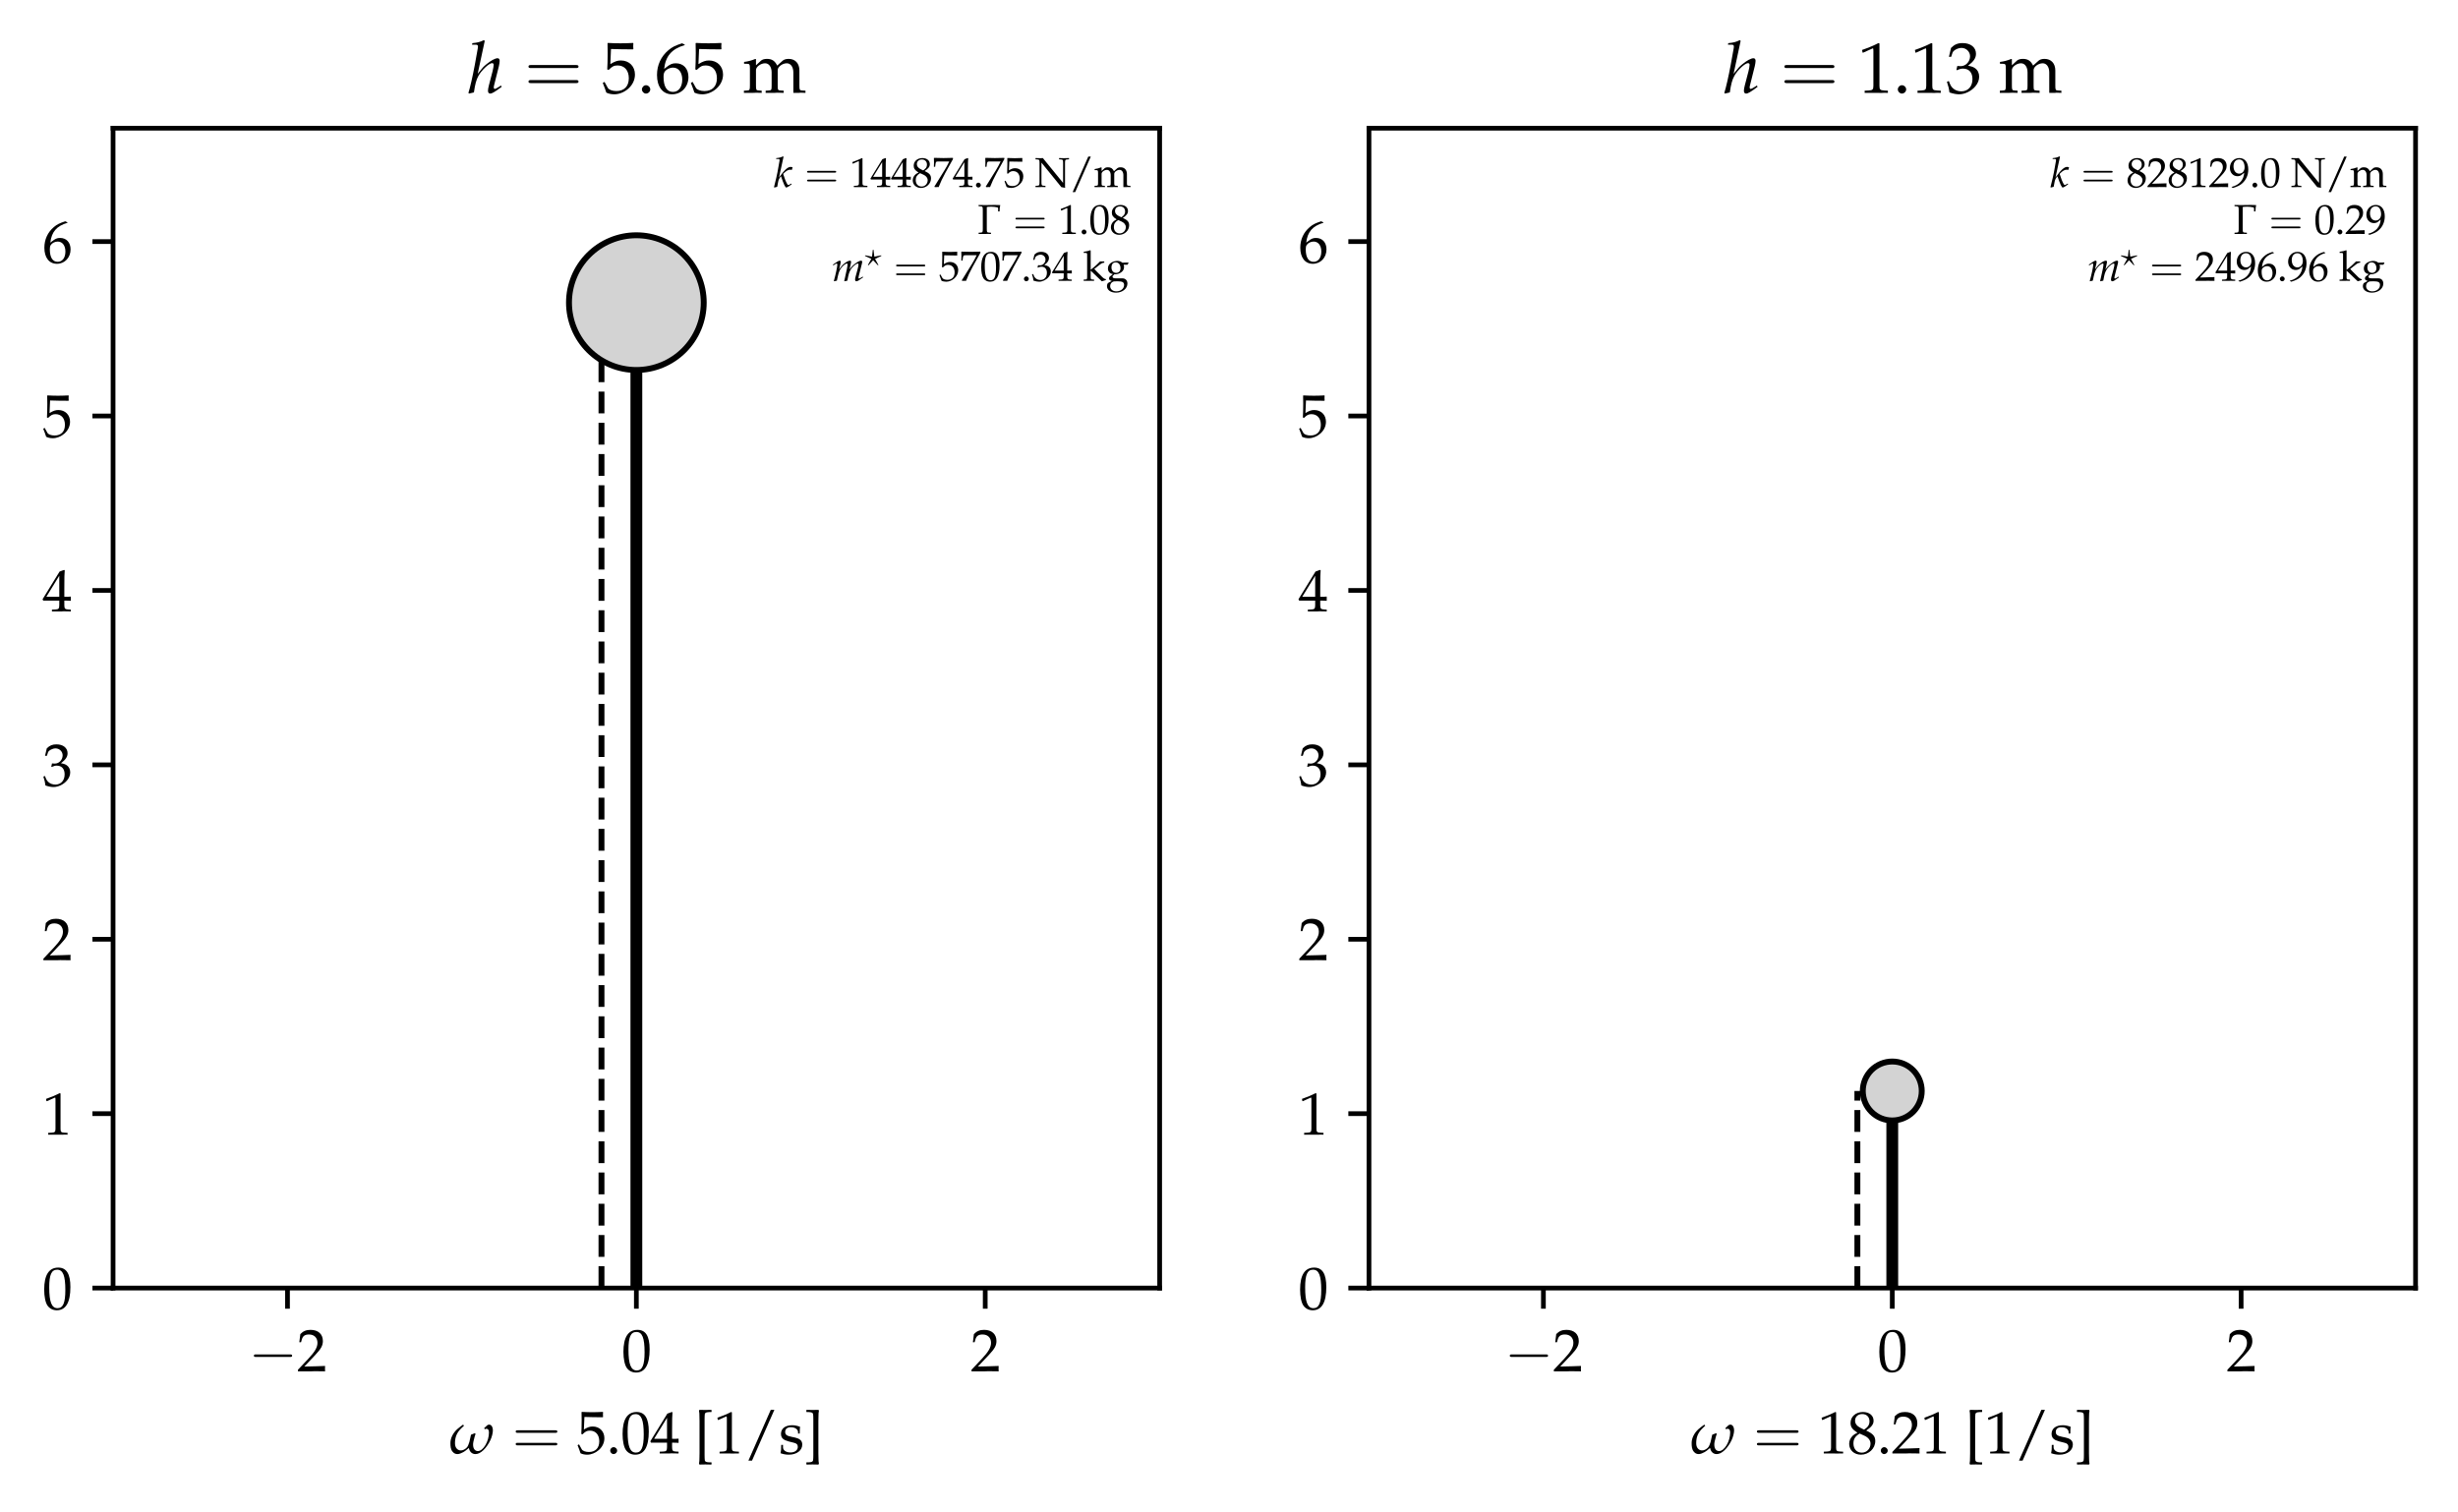 <?xml version="1.0" encoding="utf-8" standalone="no"?>
<!DOCTYPE svg PUBLIC "-//W3C//DTD SVG 1.1//EN"
  "http://www.w3.org/Graphics/SVG/1.1/DTD/svg11.dtd">
<svg xmlns:xlink="http://www.w3.org/1999/xlink" width="416.981pt" height="256.609pt" viewBox="0 0 416.981 256.609" xmlns="http://www.w3.org/2000/svg" version="1.1">
 <defs>
  <style type="text/css">*{stroke-linejoin: round; stroke-linecap: butt}</style>
 </defs>
 <g id="figure_1">
  <g id="patch_1">
   <path d="M 0 256.609 
L 416.981 256.609 
L 416.981 0 
L 0 0 
z
" style="fill: #ffffff"/>
  </g>
  <g id="axes_1">
   <g id="patch_2">
    <path d="M 19.181 218.533 
L 196.727 218.533 
L 196.727 21.754 
L 19.181 21.754 
z
" style="fill: #ffffff"/>
   </g>
   <g id="matplotlib.axis_1">
    <g id="xtick_1">
     <g id="line2d_1">
      <defs>
       <path id="m6c9963089c" d="M 0 0 
L 0 3.5 
" style="stroke: #000000; stroke-width: 0.8"/>
      </defs>
      <g>
       <use xlink:href="#m6c9963089c" x="48.772" y="218.533" style="stroke: #000000; stroke-width: 0.8"/>
      </g>
     </g>
     <g id="text_1">
      <!-- $\mathdefault{−2}$ -->
      <g transform="translate(42.184 232.662) scale(0.1 -0.1)">
       <defs>
        <path id="CMSY10-0" d="M 4218 1472 
C 4326 1472 4442 1472 4442 1600 
C 4442 1728 4326 1728 4218 1728 
L 755 1728 
C 646 1728 531 1728 531 1600 
C 531 1472 646 1472 755 1472 
L 4218 1472 
z
" transform="scale(0.016)"/>
        <path id="URWPalladioL-Roma-32" d="M 102 166 
L 102 0 
C 1299 0 1299 0 1530 0 
C 1760 19 1760 19 2995 0 
C 2982 134 2982 198 2982 287 
C 2982 370 2982 434 2995 574 
C 2259 542 1965 536 781 510 
L 1946 1741 
C 2566 2398 2758 2749 2758 3228 
C 2758 3961 2259 4416 1446 4416 
C 986 4416 672 4287 358 3967 
L 250 3100 
L 435 3100 
L 518 3394 
C 621 3763 851 3923 1280 3923 
C 1830 3923 2182 3578 2182 3036 
C 2182 2558 1914 2086 1190 1320 
L 102 166 
z
" transform="scale(0.016)"/>
       </defs>
       <use xlink:href="#CMSY10-0" transform="scale(1.038)"/>
       <use xlink:href="#URWPalladioL-Roma-32" transform="translate(81.942 0) scale(0.996)"/>
      </g>
     </g>
    </g>
    <g id="xtick_2">
     <g id="line2d_2">
      <g>
       <use xlink:href="#m6c9963089c" x="107.954" y="218.533" style="stroke: #000000; stroke-width: 0.8"/>
      </g>
     </g>
     <g id="text_2">
      <!-- $\mathdefault{0}$ -->
      <g transform="translate(105.463 232.662) scale(0.1 -0.1)">
       <defs>
        <path id="URWPalladioL-Roma-30" d="M 1683 4416 
C 691 4416 186 3628 186 2076 
C 186 1326 320 679 544 365 
C 768 51 1126 -128 1523 -128 
C 2490 -128 2976 704 2976 2345 
C 2976 3749 2560 4416 1683 4416 
z
M 1568 4191 
C 2189 4191 2438 3563 2438 2025 
C 2438 660 2195 96 1606 96 
C 986 96 723 743 723 2307 
C 723 3660 960 4191 1568 4191 
z
" transform="scale(0.016)"/>
       </defs>
       <use xlink:href="#URWPalladioL-Roma-30" transform="scale(0.996)"/>
      </g>
     </g>
    </g>
    <g id="xtick_3">
     <g id="line2d_3">
      <g>
       <use xlink:href="#m6c9963089c" x="167.136" y="218.533" style="stroke: #000000; stroke-width: 0.8"/>
      </g>
     </g>
     <g id="text_3">
      <!-- $\mathdefault{2}$ -->
      <g transform="translate(164.645 232.662) scale(0.1 -0.1)">
       <use xlink:href="#URWPalladioL-Roma-32" transform="scale(0.996)"/>
      </g>
     </g>
    </g>
    <g id="text_4">
     <!-- $\omega = 5.04$ [1/s] -->
     <g transform="translate(76.258 246.599) scale(0.1 -0.1)">
      <defs>
       <path id="PazoMath-Italic-77" d="M 1440 3072 
C 1274 2951 986 2741 819 2588 
C 352 2163 96 1610 96 1127 
C 96 758 115 440 326 192 
C 467 25 614 -64 851 -64 
C 1037 -64 1280 38 1459 140 
C 1709 281 1837 409 2061 593 
C 2125 198 2387 -64 2752 -64 
C 3034 -64 3296 64 3603 351 
C 3878 612 4160 1012 4346 1413 
C 4506 1750 4614 2182 4614 2449 
C 4614 2817 4454 3072 4218 3072 
C 4128 3072 4064 3046 4006 2995 
L 3686 2697 
L 3757 2576 
C 3814 2614 3866 2633 3930 2633 
C 4109 2633 4198 2487 4198 2233 
C 4198 1285 3584 256 3021 256 
C 2707 256 2509 516 2509 936 
C 2509 1031 2509 1114 2547 1279 
L 2669 1768 
C 2694 1876 2733 1965 2771 2073 
L 2701 2162 
L 2285 1997 
L 2112 1222 
C 2035 1006 1971 739 1786 580 
C 1606 428 1421 326 1203 326 
C 1018 326 858 409 755 536 
C 621 682 582 911 582 1101 
C 582 1686 736 2201 1286 2716 
C 1357 2779 1478 2887 1542 2957 
L 1440 3072 
z
" transform="scale(0.016)"/>
       <path id="CMR10-3d" d="M 4397 2111 
C 4493 2111 4614 2111 4614 2239 
C 4614 2368 4493 2368 4403 2368 
L 570 2368 
C 480 2368 358 2368 358 2239 
C 358 2111 480 2111 576 2111 
L 4397 2111 
z
M 4403 832 
C 4493 832 4614 832 4614 960 
C 4614 1088 4493 1088 4397 1088 
L 576 1088 
C 480 1088 358 1088 358 960 
C 358 832 480 832 570 832 
L 4403 832 
z
" transform="scale(0.016)"/>
       <path id="URWPalladioL-Roma-35" d="M 813 3891 
C 1638 3865 1997 3859 2765 3859 
L 2797 3891 
C 2784 4006 2784 4057 2784 4140 
C 2784 4230 2784 4281 2797 4396 
L 2765 4428 
C 2285 4403 1997 4396 1651 4396 
C 1299 4396 1018 4403 538 4428 
L 506 4396 
C 512 4006 518 3724 518 3520 
C 518 2976 499 2360 480 2076 
L 608 2038 
C 909 2341 1082 2432 1395 2432 
C 2010 2432 2394 1992 2394 1295 
C 2394 579 1984 160 1286 160 
C 941 160 621 276 531 443 
L 237 973 
L 83 882 
C 230 514 307 308 397 25 
C 576 -71 832 -128 1107 -128 
C 1536 -128 1990 57 2342 366 
C 2733 715 2938 1153 2938 1631 
C 2938 2360 2419 2873 1690 2873 
C 1382 2873 1152 2790 755 2553 
L 813 3891 
z
" transform="scale(0.016)"/>
       <path id="URWPalladioL-Roma-2e" d="M 794 678 
C 602 678 429 499 429 307 
C 429 115 602 -64 787 -64 
C 992 -64 1171 108 1171 307 
C 1171 499 992 678 794 678 
z
" transform="scale(0.016)"/>
       <path id="URWPalladioL-Roma-34" d="M 1792 1152 
L 1792 684 
C 1792 310 1722 223 1408 210 
L 1011 192 
L 1011 0 
C 1862 0 1862 0 2016 0 
C 2170 19 2170 19 3021 0 
L 3021 192 
L 2714 210 
C 2400 229 2330 310 2330 684 
L 2330 1152 
C 2707 1152 2842 1145 3021 1127 
L 3021 1580 
C 2720 1555 2598 1555 2502 1561 
L 2483 1561 
L 2330 1561 
L 2330 2445 
C 2330 3576 2342 4122 2374 4383 
L 2298 4416 
L 1824 4243 
L 13 1299 
L 83 1152 
L 1792 1152 
z
M 1792 1561 
L 416 1561 
L 1792 3798 
L 1792 1561 
z
" transform="scale(0.016)"/>
       <path id="URWPalladioL-Roma-5b" d="M 563 -1178 
C 1018 -1166 1030 -1166 1184 -1166 
C 1338 -1166 1370 -1166 1805 -1178 
L 1843 -1140 
L 1843 -974 
L 1818 -942 
L 1574 -942 
C 1402 -942 1261 -903 1184 -839 
C 1126 -782 1107 -692 1107 -481 
C 1107 -474 1107 -340 1101 -148 
L 1101 89 
L 1101 3379 
L 1101 3615 
C 1107 3795 1107 3935 1107 3942 
C 1107 4153 1126 4249 1184 4307 
C 1261 4371 1402 4409 1574 4409 
L 1818 4409 
L 1843 4441 
L 1843 4608 
L 1805 4646 
C 1357 4633 1338 4633 1184 4633 
C 1037 4633 1005 4633 563 4646 
L 506 4563 
C 544 4403 557 4191 557 3699 
C 557 3603 557 3526 563 3462 
L 563 3379 
L 563 89 
L 563 6 
C 557 -97 557 -103 557 -212 
L 557 -282 
C 557 -718 544 -897 506 -1095 
L 563 -1178 
z
" transform="scale(0.016)"/>
       <path id="URWPalladioL-Roma-31" d="M 429 3571 
L 493 3571 
L 1318 3942 
C 1325 3949 1331 3949 1338 3949 
C 1376 3949 1389 3891 1389 3737 
L 1389 633 
C 1389 300 1318 230 973 211 
L 614 192 
L 614 0 
C 1600 0 1600 0 1670 0 
C 1754 0 1894 0 2112 -7 
C 2189 6 2413 6 2675 0 
L 2675 192 
L 2342 211 
C 1990 229 1926 299 1926 628 
L 1926 4383 
L 1837 4416 
C 1421 4199 966 4009 384 3807 
L 429 3571 
z
" transform="scale(0.016)"/>
       <path id="URWPalladioL-Roma-2f" d="M 3322 4646 
L 2938 4646 
L 557 -762 
L 941 -762 
L 3322 4646 
z
" transform="scale(0.016)"/>
       <path id="URWPalladioL-Roma-73" d="M 262 917 
C 262 474 243 282 192 25 
C 525 -84 774 -128 1069 -128 
C 1907 -128 2502 320 2502 949 
C 2502 1148 2445 1295 2323 1423 
C 2157 1584 1946 1661 1382 1770 
C 858 1872 685 2001 685 2296 
C 685 2617 909 2796 1299 2796 
C 1728 2796 2054 2572 2054 2270 
L 2054 2123 
L 2234 2123 
C 2240 2495 2246 2649 2266 2847 
C 1926 2963 1696 3008 1434 3008 
C 691 3008 237 2655 237 2078 
C 237 1770 378 1552 672 1417 
C 845 1340 1184 1237 1619 1141 
C 1907 1077 2029 942 2029 698 
C 2029 352 1709 108 1254 108 
C 787 108 454 333 454 654 
L 454 917 
L 262 917 
z
" transform="scale(0.016)"/>
       <path id="URWPalladioL-Roma-5d" d="M 1568 4646 
C 1114 4633 1094 4633 947 4633 
C 794 4633 762 4633 326 4646 
L 288 4608 
L 288 4441 
L 314 4409 
L 557 4409 
C 730 4409 864 4371 941 4307 
C 1005 4249 1024 4159 1024 3942 
C 1024 3923 1024 3795 1030 3615 
L 1030 3379 
L 1030 89 
L 1030 -148 
C 1024 -334 1024 -449 1024 -468 
C 1024 -686 1005 -782 941 -839 
C 864 -903 730 -942 557 -942 
L 314 -942 
L 288 -974 
L 288 -1140 
L 326 -1178 
C 774 -1166 787 -1166 947 -1166 
C 1094 -1166 1126 -1166 1568 -1178 
L 1626 -1095 
C 1587 -942 1581 -743 1574 -250 
C 1574 -161 1574 -78 1568 6 
L 1568 89 
L 1568 3379 
L 1568 3462 
C 1574 3532 1574 3615 1574 3705 
C 1574 4198 1587 4409 1626 4563 
L 1568 4646 
z
" transform="scale(0.016)"/>
      </defs>
      <use xlink:href="#PazoMath-Italic-77" transform="scale(0.996)"/>
      <use xlink:href="#CMR10-3d" transform="translate(106.278 0) scale(1.038)"/>
      <use xlink:href="#URWPalladioL-Roma-35" transform="translate(215.894 0) scale(0.996)"/>
      <use xlink:href="#URWPalladioL-Roma-2e" transform="translate(265.707 0) scale(0.996)"/>
      <use xlink:href="#URWPalladioL-Roma-30" transform="translate(290.614 0) scale(0.996)"/>
      <use xlink:href="#URWPalladioL-Roma-34" transform="translate(340.427 0) scale(0.996)"/>
      <use xlink:href="#URWPalladioL-Roma-5b" transform="translate(415.147 0) scale(0.996)"/>
      <use xlink:href="#URWPalladioL-Roma-31" transform="translate(448.322 0) scale(0.996)"/>
      <use xlink:href="#URWPalladioL-Roma-2f" transform="translate(498.135 0) scale(0.996)"/>
      <use xlink:href="#URWPalladioL-Roma-73" transform="translate(558.508 0) scale(0.996)"/>
      <use xlink:href="#URWPalladioL-Roma-5d" transform="translate(600.749 0) scale(0.996)"/>
     </g>
    </g>
   </g>
   <g id="matplotlib.axis_2">
    <g id="ytick_1">
     <g id="line2d_4">
      <defs>
       <path id="mf6759ca0f7" d="M 0 0 
L -3.5 0 
" style="stroke: #000000; stroke-width: 0.8"/>
      </defs>
      <g>
       <use xlink:href="#mf6759ca0f7" x="19.181" y="218.533" style="stroke: #000000; stroke-width: 0.8"/>
      </g>
     </g>
     <g id="text_5">
      <!-- $\mathdefault{0}$ -->
      <g transform="translate(7.2 222.098) scale(0.1 -0.1)">
       <use xlink:href="#URWPalladioL-Roma-30" transform="scale(0.996)"/>
      </g>
     </g>
    </g>
    <g id="ytick_2">
     <g id="line2d_5">
      <g>
       <use xlink:href="#mf6759ca0f7" x="19.181" y="188.943" style="stroke: #000000; stroke-width: 0.8"/>
      </g>
     </g>
     <g id="text_6">
      <!-- $\mathdefault{1}$ -->
      <g transform="translate(7.2 192.507) scale(0.1 -0.1)">
       <use xlink:href="#URWPalladioL-Roma-31" transform="scale(0.996)"/>
      </g>
     </g>
    </g>
    <g id="ytick_3">
     <g id="line2d_6">
      <g>
       <use xlink:href="#mf6759ca0f7" x="19.181" y="159.352" style="stroke: #000000; stroke-width: 0.8"/>
      </g>
     </g>
     <g id="text_7">
      <!-- $\mathdefault{2}$ -->
      <g transform="translate(7.2 162.916) scale(0.1 -0.1)">
       <use xlink:href="#URWPalladioL-Roma-32" transform="scale(0.996)"/>
      </g>
     </g>
    </g>
    <g id="ytick_4">
     <g id="line2d_7">
      <g>
       <use xlink:href="#mf6759ca0f7" x="19.181" y="129.761" style="stroke: #000000; stroke-width: 0.8"/>
      </g>
     </g>
     <g id="text_8">
      <!-- $\mathdefault{3}$ -->
      <g transform="translate(7.2 133.325) scale(0.1 -0.1)">
       <defs>
        <path id="URWPalladioL-Roma-33" d="M 275 3196 
L 474 3196 
L 589 3553 
C 659 3770 1062 3987 1395 3987 
C 1811 3987 2150 3649 2150 3247 
C 2150 2769 1773 2368 1318 2368 
C 1267 2368 1197 2374 1114 2380 
L 1018 2387 
L 941 2047 
L 986 2008 
C 1229 2118 1350 2150 1523 2150 
C 2054 2150 2362 1808 2362 1222 
C 2362 565 1971 134 1376 134 
C 1082 134 819 231 627 411 
C 474 553 390 701 269 1048 
L 96 984 
C 230 591 282 359 320 38 
C 659 -77 941 -128 1178 -128 
C 1690 -128 2278 160 2630 591 
C 2848 855 2957 1139 2957 1441 
C 2957 1750 2829 2021 2598 2182 
C 2438 2297 2291 2348 1971 2406 
C 2483 2801 2675 3094 2675 3470 
C 2675 4038 2202 4416 1491 4416 
C 1056 4416 768 4294 461 3987 
L 275 3196 
z
" transform="scale(0.016)"/>
       </defs>
       <use xlink:href="#URWPalladioL-Roma-33" transform="scale(0.996)"/>
      </g>
     </g>
    </g>
    <g id="ytick_5">
     <g id="line2d_8">
      <g>
       <use xlink:href="#mf6759ca0f7" x="19.181" y="100.17" style="stroke: #000000; stroke-width: 0.8"/>
      </g>
     </g>
     <g id="text_9">
      <!-- $\mathdefault{4}$ -->
      <g transform="translate(7.2 103.734) scale(0.1 -0.1)">
       <use xlink:href="#URWPalladioL-Roma-34" transform="scale(0.996)"/>
      </g>
     </g>
    </g>
    <g id="ytick_6">
     <g id="line2d_9">
      <g>
       <use xlink:href="#mf6759ca0f7" x="19.181" y="70.579" style="stroke: #000000; stroke-width: 0.8"/>
      </g>
     </g>
     <g id="text_10">
      <!-- $\mathdefault{5}$ -->
      <g transform="translate(7.2 74.143) scale(0.1 -0.1)">
       <use xlink:href="#URWPalladioL-Roma-35" transform="scale(0.996)"/>
      </g>
     </g>
    </g>
    <g id="ytick_7">
     <g id="line2d_10">
      <g>
       <use xlink:href="#mf6759ca0f7" x="19.181" y="40.988" style="stroke: #000000; stroke-width: 0.8"/>
      </g>
     </g>
     <g id="text_11">
      <!-- $\mathdefault{6}$ -->
      <g transform="translate(7.2 44.552) scale(0.1 -0.1)">
       <defs>
        <path id="URWPalladioL-Roma-36" d="M 2662 4287 
L 2426 4396 
C 1811 4193 1549 4066 1222 3788 
C 563 3237 205 2463 205 1585 
C 205 526 717 -128 1542 -128 
C 2374 -128 2995 532 2995 1405 
C 2995 2143 2554 2624 1875 2624 
C 1555 2624 1363 2540 986 2239 
C 915 2182 909 2175 838 2124 
C 973 3275 1510 3895 2662 4237 
L 2662 4287 
z
M 1632 2239 
C 2118 2239 2445 1816 2445 1180 
C 2445 513 2118 83 1626 83 
C 1082 83 787 551 787 1411 
C 787 1636 813 1758 883 1867 
C 1024 2085 1325 2239 1632 2239 
z
" transform="scale(0.016)"/>
       </defs>
       <use xlink:href="#URWPalladioL-Roma-36" transform="scale(0.996)"/>
      </g>
     </g>
    </g>
   </g>
   <g id="line2d_11">
    <path d="M 107.954 218.533 
L 107.954 51.345 
" clip-path="url(#p0239f7c878)" style="fill: none; stroke: #000000; stroke-width: 2; stroke-linecap: square"/>
   </g>
   <g id="line2d_12">
    <path d="M 102.036 218.533 
L 102.036 51.345 
" clip-path="url(#p0239f7c878)" style="fill: none; stroke-dasharray: 3.7,1.6; stroke-dashoffset: 0; stroke: #000000"/>
   </g>
   <g id="line2d_13">
    <defs>
     <path id="m5ae4ab7fee" d="M 0 11.429 
C 3.031 11.429 5.938 10.224 8.081 8.081 
C 10.224 5.938 11.429 3.031 11.429 0 
C 11.429 -3.031 10.224 -5.938 8.081 -8.081 
C 5.938 -10.224 3.031 -11.429 0 -11.429 
C -3.031 -11.429 -5.938 -10.224 -8.081 -8.081 
C -10.224 -5.938 -11.429 -3.031 -11.429 0 
C -11.429 3.031 -10.224 5.938 -8.081 8.081 
C -5.938 10.224 -3.031 11.429 0 11.429 
z
" style="stroke: #000000"/>
    </defs>
    <g clip-path="url(#p0239f7c878)">
     <use xlink:href="#m5ae4ab7fee" x="107.954" y="51.345" style="fill: #d3d3d3; stroke: #000000"/>
    </g>
   </g>
   <g id="patch_3">
    <path d="M 19.181 218.533 
L 19.181 21.754 
" style="fill: none; stroke: #000000; stroke-width: 0.8; stroke-linejoin: miter; stroke-linecap: square"/>
   </g>
   <g id="patch_4">
    <path d="M 196.727 218.533 
L 196.727 21.754 
" style="fill: none; stroke: #000000; stroke-width: 0.8; stroke-linejoin: miter; stroke-linecap: square"/>
   </g>
   <g id="patch_5">
    <path d="M 19.181 218.533 
L 196.727 218.533 
" style="fill: none; stroke: #000000; stroke-width: 0.8; stroke-linejoin: miter; stroke-linecap: square"/>
   </g>
   <g id="patch_6">
    <path d="M 19.181 21.754 
L 196.727 21.754 
" style="fill: none; stroke: #000000; stroke-width: 0.8; stroke-linejoin: miter; stroke-linecap: square"/>
   </g>
   <g id="text_12">
    <!-- $k = 144874.75$ N/m -->
    <g transform="translate(131.249 31.744) scale(0.07 -0.07)">
     <defs>
      <path id="URWPalladioL-Ital-6b" d="M 1498 4608 
L 1421 4678 
C 1088 4512 858 4454 397 4409 
L 371 4275 
L 678 4275 
C 832 4275 896 4230 896 4121 
C 896 4070 890 4012 883 3968 
L 576 2253 
C 486 1774 384 1334 51 0 
L 109 -64 
L 538 44 
L 685 836 
C 742 1142 896 1430 1114 1647 
C 1555 370 1760 -64 1920 -64 
C 2003 -64 2157 19 2438 217 
L 2733 421 
L 2682 542 
L 2406 389 
C 2317 338 2272 325 2221 325 
C 2157 325 2112 364 2054 472 
C 1830 881 1690 1225 1440 2011 
L 1530 2100 
C 1920 2489 2214 2649 2534 2649 
C 2586 2649 2656 2636 2765 2611 
L 2874 3014 
C 2758 3052 2643 3072 2566 3072 
C 2144 3072 1613 2579 813 1462 
L 1498 4608 
z
" transform="scale(0.016)"/>
      <path id="URWPalladioL-Roma-38" d="M 1075 2211 
C 813 2089 704 2019 563 1884 
C 320 1640 192 1352 192 1019 
C 192 358 723 -128 1446 -128 
C 2278 -128 2970 525 2970 1320 
C 2970 1833 2733 2108 2003 2442 
C 2586 2839 2790 3108 2790 3493 
C 2790 4044 2336 4416 1658 4416 
C 896 4416 339 3929 339 3256 
C 339 2820 512 2576 1075 2211 
z
M 1818 1890 
C 2221 1711 2464 1397 2464 1051 
C 2464 512 2061 89 1542 89 
C 998 89 646 474 646 1070 
C 646 1538 832 1833 1306 2121 
L 1818 1890 
z
M 1427 2711 
C 1024 2910 819 3166 819 3486 
C 819 3910 1126 4198 1581 4198 
C 2048 4198 2355 3890 2355 3422 
C 2355 3057 2195 2807 1779 2538 
L 1427 2711 
z
" transform="scale(0.016)"/>
      <path id="URWPalladioL-Roma-37" d="M 358 83 
L 416 0 
C 666 0 666 0 710 0 
C 755 19 755 19 1005 0 
C 1274 700 1587 1369 2010 2141 
L 3181 4255 
L 3181 4448 
C 2490 4422 2266 4416 1747 4416 
C 1280 4416 966 4422 346 4448 
L 282 4416 
C 301 3807 301 3807 301 3743 
C 301 3672 301 3672 282 3087 
L 474 3087 
L 518 3447 
C 570 3846 614 3897 909 3897 
L 2618 3897 
C 2362 3370 2163 2996 1920 2604 
L 358 83 
z
" transform="scale(0.016)"/>
      <path id="URWPalladioL-Roma-4e" d="M 877 4396 
C 518 4403 461 4403 109 4416 
L 109 4223 
L 390 4204 
C 685 4185 717 4128 717 3633 
L 717 782 
C 717 287 685 230 390 211 
L 109 192 
L 109 0 
C 742 0 742 0 851 0 
C 947 19 947 19 1619 0 
L 1619 192 
L 1338 211 
C 1043 230 1011 287 1011 782 
L 1011 3722 
L 4038 -7 
L 4614 -109 
C 4614 -84 4614 -77 4608 -33 
C 4602 38 4595 89 4595 128 
L 4595 3633 
C 4595 4128 4627 4185 4922 4204 
L 5203 4223 
L 5203 4416 
C 4531 4396 4531 4396 4435 4396 
C 4326 4396 4326 4396 3693 4416 
L 3693 4223 
L 3974 4204 
C 4269 4185 4301 4128 4301 3633 
L 4301 642 
L 1222 4416 
L 877 4396 
z
" transform="scale(0.016)"/>
      <path id="URWPalladioL-Roma-6d" d="M 115 2579 
L 352 2579 
C 608 2579 634 2534 634 2112 
L 634 672 
C 634 268 614 224 397 211 
L 102 192 
L 102 0 
C 717 0 736 0 915 0 
C 1094 19 1261 12 1677 0 
L 1677 192 
L 1408 211 
C 1190 223 1171 268 1171 670 
L 1171 2023 
C 1171 2311 1594 2624 1978 2624 
C 2323 2624 2560 2298 2560 1813 
L 2560 670 
C 2560 268 2541 223 2323 211 
L 2029 192 
L 2029 0 
C 2669 0 2669 0 2829 0 
C 2989 19 2989 19 3629 0 
L 3629 192 
L 3334 211 
C 3117 223 3098 268 3098 670 
L 3098 2023 
C 3098 2311 3520 2624 3904 2624 
C 4250 2624 4486 2298 4486 1813 
L 4486 0 
C 4877 0 4883 0 4992 0 
C 5075 19 5075 19 5562 0 
L 5562 192 
L 5261 211 
C 5043 223 5024 268 5024 670 
L 5024 1985 
C 5024 2617 4653 3014 4064 3014 
C 3840 3014 3654 2956 3539 2854 
L 3053 2419 
C 2848 2841 2586 3014 2144 3014 
C 1907 3014 1728 2956 1613 2854 
L 1171 2445 
L 1171 2988 
L 1114 3008 
C 787 2873 454 2783 115 2745 
L 115 2579 
z
" transform="scale(0.016)"/>
     </defs>
     <use xlink:href="#URWPalladioL-Ital-6b" transform="scale(0.996)"/>
     <use xlink:href="#CMR10-3d" transform="translate(74.897 0) scale(1.038)"/>
     <use xlink:href="#URWPalladioL-Roma-31" transform="translate(184.512 0) scale(0.996)"/>
     <use xlink:href="#URWPalladioL-Roma-34" transform="translate(234.326 0) scale(0.996)"/>
     <use xlink:href="#URWPalladioL-Roma-34" transform="translate(284.139 0) scale(0.996)"/>
     <use xlink:href="#URWPalladioL-Roma-38" transform="translate(333.952 0) scale(0.996)"/>
     <use xlink:href="#URWPalladioL-Roma-37" transform="translate(383.765 0) scale(0.996)"/>
     <use xlink:href="#URWPalladioL-Roma-34" transform="translate(433.578 0) scale(0.996)"/>
     <use xlink:href="#URWPalladioL-Roma-2e" transform="translate(483.392 0) scale(0.996)"/>
     <use xlink:href="#URWPalladioL-Roma-37" transform="translate(508.298 0) scale(0.996)"/>
     <use xlink:href="#URWPalladioL-Roma-35" transform="translate(558.111 0) scale(0.996)"/>
     <use xlink:href="#URWPalladioL-Roma-4e" transform="translate(632.831 0) scale(0.996)"/>
     <use xlink:href="#URWPalladioL-Roma-2f" transform="translate(715.62 0) scale(0.996)"/>
     <use xlink:href="#URWPalladioL-Roma-6d" transform="translate(775.993 0) scale(0.996)"/>
    </g>
    <!-- $\Gamma = 1.08$ -->
    <g transform="translate(165.86 39.698) scale(0.07 -0.07)">
     <defs>
      <path id="PazoMath-47" d="M 1382 4096 
C 1587 4140 1683 4147 2112 4147 
C 2362 4147 2726 4109 2918 4058 
C 3078 4020 3104 3994 3104 3842 
L 3104 3429 
L 3328 3429 
C 3328 3810 3360 4115 3430 4396 
C 3117 4409 2925 4416 2650 4416 
C 2496 4416 2266 4416 1965 4409 
C 1658 4403 1421 4396 1274 4396 
C 1069 4396 813 4396 294 4409 
L 141 4416 
L 141 4223 
L 448 4204 
C 742 4185 774 4135 774 3633 
L 774 782 
C 774 280 742 230 448 211 
L 141 192 
L 141 0 
C 518 -7 742 0 1075 0 
C 1408 19 1638 12 2016 0 
L 2016 192 
L 1709 211 
C 1414 230 1382 280 1382 782 
L 1382 4096 
z
" transform="scale(0.016)"/>
     </defs>
     <use xlink:href="#PazoMath-47" transform="scale(0.996)"/>
     <use xlink:href="#CMR10-3d" transform="translate(85.557 0) scale(1.038)"/>
     <use xlink:href="#URWPalladioL-Roma-31" transform="translate(195.173 0) scale(0.996)"/>
     <use xlink:href="#URWPalladioL-Roma-2e" transform="translate(244.986 0) scale(0.996)"/>
     <use xlink:href="#URWPalladioL-Roma-30" transform="translate(269.892 0) scale(0.996)"/>
     <use xlink:href="#URWPalladioL-Roma-38" transform="translate(319.706 0) scale(0.996)"/>
    </g>
    <!-- $m^\star = 5707.34$ kg -->
    <g transform="translate(141.135 47.652) scale(0.07 -0.07)">
     <defs>
      <path id="URWPalladioL-Ital-6d" d="M 4672 651 
L 4506 542 
C 4320 421 4179 351 4115 351 
C 4070 351 4032 408 4032 479 
C 4032 542 4045 600 4077 734 
L 4557 2631 
C 4582 2739 4602 2841 4602 2892 
C 4602 3001 4538 3072 4435 3072 
C 4250 3072 4006 2956 3616 2682 
C 3213 2394 2989 2171 2675 1730 
L 2867 2605 
C 2893 2733 2912 2829 2912 2873 
C 2912 2995 2848 3072 2746 3072 
C 2554 3072 2259 2931 1907 2663 
C 1626 2445 1498 2311 1082 1749 
L 1293 2599 
C 1318 2701 1331 2797 1331 2873 
C 1331 2995 1274 3072 1184 3072 
C 1050 3072 806 2937 333 2599 
L 154 2471 
L 198 2343 
L 403 2477 
C 640 2624 659 2637 704 2637 
C 774 2637 819 2573 819 2477 
C 819 2152 557 919 294 6 
L 314 -64 
L 749 32 
L 890 683 
C 1043 1392 1216 1769 1568 2152 
C 1837 2445 2125 2637 2304 2637 
C 2349 2637 2374 2586 2374 2503 
C 2374 2279 2234 1551 1971 434 
L 1869 6 
L 1901 -64 
L 2342 32 
L 2477 715 
C 2579 1232 2797 1711 3078 2024 
C 3430 2413 3750 2637 3955 2637 
C 4006 2637 4038 2579 4038 2477 
C 4038 2324 4019 2235 3878 1679 
C 3776 1277 3667 894 3603 677 
C 3546 498 3520 332 3520 191 
C 3520 32 3590 -64 3712 -64 
C 3878 -64 4109 70 4736 536 
L 4672 651 
z
" transform="scale(0.016)"/>
      <path id="CMMI10-3f" d="M 1530 1025 
C 1536 1038 1581 1083 1600 1083 
C 1626 1083 1869 801 1914 756 
C 2099 551 2285 345 2477 153 
C 2502 121 2522 121 2528 121 
C 2579 121 2598 166 2598 191 
C 2598 223 2400 570 2214 897 
L 1965 1359 
L 3078 1872 
C 3168 1917 3174 1943 3174 1968 
C 3174 2000 3149 2032 3104 2032 
C 3098 2032 2784 1975 1824 1782 
L 1677 2988 
C 1664 3103 1658 3129 1600 3129 
C 1549 3129 1530 3097 1517 2988 
L 1376 1782 
L 192 2020 
C 160 2026 115 2032 96 2032 
C 51 2032 26 2000 26 1968 
C 26 1917 58 1904 128 1872 
L 1242 1359 
L 646 294 
C 608 217 602 211 602 191 
C 602 166 621 121 672 121 
C 685 121 704 121 768 191 
L 1530 1025 
z
" transform="scale(0.016)"/>
      <path id="URWPalladioL-Roma-6b" d="M 147 4249 
L 506 4249 
C 621 4249 666 4179 666 3987 
L 666 672 
C 666 268 646 224 429 211 
L 134 192 
L 134 0 
C 774 0 774 0 941 0 
C 1120 19 1152 19 1722 0 
L 1722 192 
L 1440 211 
C 1222 224 1203 268 1203 672 
L 1203 1555 
L 2899 -64 
L 3514 121 
L 3514 268 
C 3360 268 3174 377 2970 576 
L 2163 1376 
C 1933 1600 1862 1683 1754 1811 
L 2579 2457 
C 2880 2688 3053 2764 3270 2758 
L 3270 2950 
L 2630 2950 
C 2221 2540 1920 2259 1670 2060 
L 1203 1683 
L 1203 4608 
L 1146 4659 
C 864 4550 653 4499 147 4422 
L 147 4249 
z
" transform="scale(0.016)"/>
      <path id="URWPalladioL-Roma-67" d="M 3322 2452 
L 3482 2713 
L 3456 2790 
L 2547 2764 
C 2310 2956 2080 3033 1766 3033 
C 1485 3033 1158 2944 896 2790 
C 538 2586 352 2274 352 1885 
C 352 1413 646 1087 1120 1036 
L 614 638 
C 550 540 518 455 518 358 
C 518 179 634 76 941 -13 
L 384 -315 
C 294 -367 205 -604 205 -804 
C 205 -1388 774 -1792 1587 -1792 
C 2554 -1792 3315 -1183 3315 -399 
C 3315 64 3008 384 2560 384 
L 1536 384 
C 1203 384 1050 462 1050 638 
C 1050 723 1101 795 1267 939 
C 1306 972 1318 985 1344 1011 
C 1408 1004 1446 998 1498 998 
C 1773 998 2112 1119 2374 1305 
C 2662 1515 2803 1770 2803 2108 
C 2803 2235 2784 2318 2733 2452 
L 3322 2452 
z
M 1536 2816 
C 1971 2816 2266 2458 2266 1917 
C 2266 1502 1997 1216 1606 1216 
C 1178 1216 890 1547 890 2038 
C 890 2529 1126 2816 1536 2816 
z
M 1837 -64 
C 2560 -64 2810 -212 2810 -630 
C 2810 -1183 2304 -1594 1632 -1594 
C 1075 -1594 691 -1266 691 -791 
C 691 -502 858 -238 1114 -129 
C 1216 -77 1395 -64 1837 -64 
z
" transform="scale(0.016)"/>
     </defs>
     <use xlink:href="#URWPalladioL-Ital-6d" transform="scale(0.996)"/>
     <use xlink:href="#CMMI10-3f" transform="translate(79.701 36.164) scale(0.789)"/>
     <use xlink:href="#CMR10-3d" transform="translate(149.512 0) scale(1.038)"/>
     <use xlink:href="#URWPalladioL-Roma-35" transform="translate(259.128 0) scale(0.996)"/>
     <use xlink:href="#URWPalladioL-Roma-37" transform="translate(308.941 0) scale(0.996)"/>
     <use xlink:href="#URWPalladioL-Roma-30" transform="translate(358.754 0) scale(0.996)"/>
     <use xlink:href="#URWPalladioL-Roma-37" transform="translate(408.567 0) scale(0.996)"/>
     <use xlink:href="#URWPalladioL-Roma-2e" transform="translate(458.38 0) scale(0.996)"/>
     <use xlink:href="#URWPalladioL-Roma-33" transform="translate(483.287 0) scale(0.996)"/>
     <use xlink:href="#URWPalladioL-Roma-34" transform="translate(533.1 0) scale(0.996)"/>
     <use xlink:href="#URWPalladioL-Roma-6b" transform="translate(607.82 0) scale(0.996)"/>
     <use xlink:href="#URWPalladioL-Roma-67" transform="translate(663.212 0) scale(0.996)"/>
    </g>
   </g>
   <g id="text_13">
    <!-- $h = 5.65$ m -->
    <g transform="translate(79.345 15.754) scale(0.12 -0.12)">
     <defs>
      <path id="URWPalladioL-Ital-68" d="M 1510 4608 
L 1434 4678 
C 1101 4512 870 4454 410 4409 
L 384 4275 
L 691 4275 
C 845 4275 909 4230 909 4121 
C 909 4070 902 4012 896 3968 
L 627 2471 
C 448 1507 198 408 64 6 
L 109 -64 
L 550 38 
C 653 772 762 1162 947 1500 
C 1229 2018 1894 2637 2163 2637 
C 2246 2637 2304 2579 2304 2496 
C 2304 2382 2259 2139 2208 1928 
L 1882 677 
C 1824 447 1798 306 1798 185 
C 1798 32 1869 -64 1990 -64 
C 2157 -64 2387 70 3014 536 
L 2950 651 
L 2784 542 
C 2598 421 2458 351 2394 351 
C 2349 351 2310 408 2310 479 
C 2310 542 2317 594 2355 734 
L 2765 2369 
C 2803 2535 2835 2733 2835 2841 
C 2835 2982 2765 3072 2650 3072 
C 2432 3072 2042 2860 1638 2522 
C 1414 2337 1306 2222 1011 1845 
L 883 1685 
L 1510 4608 
z
" transform="scale(0.016)"/>
     </defs>
     <use xlink:href="#URWPalladioL-Ital-68" transform="scale(0.996)"/>
     <use xlink:href="#CMR10-3d" transform="translate(79.978 0) scale(1.038)"/>
     <use xlink:href="#URWPalladioL-Roma-35" transform="translate(189.593 0) scale(0.996)"/>
     <use xlink:href="#URWPalladioL-Roma-2e" transform="translate(239.407 0) scale(0.996)"/>
     <use xlink:href="#URWPalladioL-Roma-36" transform="translate(264.313 0) scale(0.996)"/>
     <use xlink:href="#URWPalladioL-Roma-35" transform="translate(314.126 0) scale(0.996)"/>
     <use xlink:href="#URWPalladioL-Roma-6d" transform="translate(388.846 0) scale(0.996)"/>
    </g>
   </g>
  </g>
  <g id="axes_2">
   <g id="patch_7">
    <path d="M 232.236 218.533 
L 409.781 218.533 
L 409.781 21.754 
L 232.236 21.754 
z
" style="fill: #ffffff"/>
   </g>
   <g id="matplotlib.axis_3">
    <g id="xtick_4">
     <g id="line2d_14">
      <g>
       <use xlink:href="#m6c9963089c" x="261.827" y="218.533" style="stroke: #000000; stroke-width: 0.8"/>
      </g>
     </g>
     <g id="text_14">
      <!-- $\mathdefault{−2}$ -->
      <g transform="translate(255.239 232.662) scale(0.1 -0.1)">
       <use xlink:href="#CMSY10-0" transform="scale(1.038)"/>
       <use xlink:href="#URWPalladioL-Roma-32" transform="translate(81.942 0) scale(0.996)"/>
      </g>
     </g>
    </g>
    <g id="xtick_5">
     <g id="line2d_15">
      <g>
       <use xlink:href="#m6c9963089c" x="321.009" y="218.533" style="stroke: #000000; stroke-width: 0.8"/>
      </g>
     </g>
     <g id="text_15">
      <!-- $\mathdefault{0}$ -->
      <g transform="translate(318.518 232.662) scale(0.1 -0.1)">
       <use xlink:href="#URWPalladioL-Roma-30" transform="scale(0.996)"/>
      </g>
     </g>
    </g>
    <g id="xtick_6">
     <g id="line2d_16">
      <g>
       <use xlink:href="#m6c9963089c" x="380.19" y="218.533" style="stroke: #000000; stroke-width: 0.8"/>
      </g>
     </g>
     <g id="text_16">
      <!-- $\mathdefault{2}$ -->
      <g transform="translate(377.7 232.662) scale(0.1 -0.1)">
       <use xlink:href="#URWPalladioL-Roma-32" transform="scale(0.996)"/>
      </g>
     </g>
    </g>
    <g id="text_17">
     <!-- $\omega = 18.21$ [1/s] -->
     <g transform="translate(286.822 246.599) scale(0.1 -0.1)">
      <use xlink:href="#PazoMath-Italic-77" transform="scale(0.996)"/>
      <use xlink:href="#CMR10-3d" transform="translate(106.278 0) scale(1.038)"/>
      <use xlink:href="#URWPalladioL-Roma-31" transform="translate(215.894 0) scale(0.996)"/>
      <use xlink:href="#URWPalladioL-Roma-38" transform="translate(265.707 0) scale(0.996)"/>
      <use xlink:href="#URWPalladioL-Roma-2e" transform="translate(315.52 0) scale(0.996)"/>
      <use xlink:href="#URWPalladioL-Roma-32" transform="translate(340.427 0) scale(0.996)"/>
      <use xlink:href="#URWPalladioL-Roma-31" transform="translate(390.24 0) scale(0.996)"/>
      <use xlink:href="#URWPalladioL-Roma-5b" transform="translate(464.96 0) scale(0.996)"/>
      <use xlink:href="#URWPalladioL-Roma-31" transform="translate(498.135 0) scale(0.996)"/>
      <use xlink:href="#URWPalladioL-Roma-2f" transform="translate(547.948 0) scale(0.996)"/>
      <use xlink:href="#URWPalladioL-Roma-73" transform="translate(608.321 0) scale(0.996)"/>
      <use xlink:href="#URWPalladioL-Roma-5d" transform="translate(650.563 0) scale(0.996)"/>
     </g>
    </g>
   </g>
   <g id="matplotlib.axis_4">
    <g id="ytick_8">
     <g id="line2d_17">
      <g>
       <use xlink:href="#mf6759ca0f7" x="232.236" y="218.533" style="stroke: #000000; stroke-width: 0.8"/>
      </g>
     </g>
     <g id="text_18">
      <!-- $\mathdefault{0}$ -->
      <g transform="translate(220.255 222.098) scale(0.1 -0.1)">
       <use xlink:href="#URWPalladioL-Roma-30" transform="scale(0.996)"/>
      </g>
     </g>
    </g>
    <g id="ytick_9">
     <g id="line2d_18">
      <g>
       <use xlink:href="#mf6759ca0f7" x="232.236" y="188.943" style="stroke: #000000; stroke-width: 0.8"/>
      </g>
     </g>
     <g id="text_19">
      <!-- $\mathdefault{1}$ -->
      <g transform="translate(220.255 192.507) scale(0.1 -0.1)">
       <use xlink:href="#URWPalladioL-Roma-31" transform="scale(0.996)"/>
      </g>
     </g>
    </g>
    <g id="ytick_10">
     <g id="line2d_19">
      <g>
       <use xlink:href="#mf6759ca0f7" x="232.236" y="159.352" style="stroke: #000000; stroke-width: 0.8"/>
      </g>
     </g>
     <g id="text_20">
      <!-- $\mathdefault{2}$ -->
      <g transform="translate(220.255 162.916) scale(0.1 -0.1)">
       <use xlink:href="#URWPalladioL-Roma-32" transform="scale(0.996)"/>
      </g>
     </g>
    </g>
    <g id="ytick_11">
     <g id="line2d_20">
      <g>
       <use xlink:href="#mf6759ca0f7" x="232.236" y="129.761" style="stroke: #000000; stroke-width: 0.8"/>
      </g>
     </g>
     <g id="text_21">
      <!-- $\mathdefault{3}$ -->
      <g transform="translate(220.255 133.325) scale(0.1 -0.1)">
       <use xlink:href="#URWPalladioL-Roma-33" transform="scale(0.996)"/>
      </g>
     </g>
    </g>
    <g id="ytick_12">
     <g id="line2d_21">
      <g>
       <use xlink:href="#mf6759ca0f7" x="232.236" y="100.17" style="stroke: #000000; stroke-width: 0.8"/>
      </g>
     </g>
     <g id="text_22">
      <!-- $\mathdefault{4}$ -->
      <g transform="translate(220.255 103.734) scale(0.1 -0.1)">
       <use xlink:href="#URWPalladioL-Roma-34" transform="scale(0.996)"/>
      </g>
     </g>
    </g>
    <g id="ytick_13">
     <g id="line2d_22">
      <g>
       <use xlink:href="#mf6759ca0f7" x="232.236" y="70.579" style="stroke: #000000; stroke-width: 0.8"/>
      </g>
     </g>
     <g id="text_23">
      <!-- $\mathdefault{5}$ -->
      <g transform="translate(220.255 74.143) scale(0.1 -0.1)">
       <use xlink:href="#URWPalladioL-Roma-35" transform="scale(0.996)"/>
      </g>
     </g>
    </g>
    <g id="ytick_14">
     <g id="line2d_23">
      <g>
       <use xlink:href="#mf6759ca0f7" x="232.236" y="40.988" style="stroke: #000000; stroke-width: 0.8"/>
      </g>
     </g>
     <g id="text_24">
      <!-- $\mathdefault{6}$ -->
      <g transform="translate(220.255 44.552) scale(0.1 -0.1)">
       <use xlink:href="#URWPalladioL-Roma-36" transform="scale(0.996)"/>
      </g>
     </g>
    </g>
   </g>
   <g id="line2d_24">
    <path d="M 321.009 218.533 
L 321.009 185.096 
" clip-path="url(#pd843d1810f)" style="fill: none; stroke: #000000; stroke-width: 2; stroke-linecap: square"/>
   </g>
   <g id="line2d_25">
    <path d="M 315.09 218.533 
L 315.09 185.096 
" clip-path="url(#pd843d1810f)" style="fill: none; stroke-dasharray: 3.7,1.6; stroke-dashoffset: 0; stroke: #000000"/>
   </g>
   <g id="line2d_26">
    <defs>
     <path id="m249bf327e9" d="M 0 5 
C 1.326 5 2.598 4.473 3.536 3.536 
C 4.473 2.598 5 1.326 5 0 
C 5 -1.326 4.473 -2.598 3.536 -3.536 
C 2.598 -4.473 1.326 -5 0 -5 
C -1.326 -5 -2.598 -4.473 -3.536 -3.536 
C -4.473 -2.598 -5 -1.326 -5 0 
C -5 1.326 -4.473 2.598 -3.536 3.536 
C -2.598 4.473 -1.326 5 0 5 
z
" style="stroke: #000000"/>
    </defs>
    <g clip-path="url(#pd843d1810f)">
     <use xlink:href="#m249bf327e9" x="321.009" y="185.096" style="fill: #d3d3d3; stroke: #000000"/>
    </g>
   </g>
   <g id="patch_8">
    <path d="M 232.236 218.533 
L 232.236 21.754 
" style="fill: none; stroke: #000000; stroke-width: 0.8; stroke-linejoin: miter; stroke-linecap: square"/>
   </g>
   <g id="patch_9">
    <path d="M 409.781 218.533 
L 409.781 21.754 
" style="fill: none; stroke: #000000; stroke-width: 0.8; stroke-linejoin: miter; stroke-linecap: square"/>
   </g>
   <g id="patch_10">
    <path d="M 232.236 218.533 
L 409.781 218.533 
" style="fill: none; stroke: #000000; stroke-width: 0.8; stroke-linejoin: miter; stroke-linecap: square"/>
   </g>
   <g id="patch_11">
    <path d="M 232.236 21.754 
L 409.781 21.754 
" style="fill: none; stroke: #000000; stroke-width: 0.8; stroke-linejoin: miter; stroke-linecap: square"/>
   </g>
   <g id="text_25">
    <!-- $k = 828129.0$ N/m -->
    <g transform="translate(347.791 31.744) scale(0.07 -0.07)">
     <defs>
      <path id="URWPalladioL-Roma-39" d="M 614 -128 
C 1325 103 1632 252 1978 550 
C 2598 1087 2925 1830 2925 2684 
C 2925 3759 2406 4416 1562 4416 
C 742 4416 128 3778 128 2925 
C 128 2194 608 1657 1274 1657 
C 1491 1657 1741 1727 1856 1823 
L 2304 2194 
C 2253 1113 1555 317 397 32 
L 397 -20 
L 614 -128 
z
M 1536 4204 
C 1824 4204 2035 4083 2176 3829 
C 2291 3625 2368 3314 2368 3027 
C 2368 2442 2029 2048 1536 2048 
C 1024 2048 678 2499 678 3161 
C 678 3803 1011 4204 1536 4204 
z
" transform="scale(0.016)"/>
     </defs>
     <use xlink:href="#URWPalladioL-Ital-6b" transform="scale(0.996)"/>
     <use xlink:href="#CMR10-3d" transform="translate(74.897 0) scale(1.038)"/>
     <use xlink:href="#URWPalladioL-Roma-38" transform="translate(184.512 0) scale(0.996)"/>
     <use xlink:href="#URWPalladioL-Roma-32" transform="translate(234.326 0) scale(0.996)"/>
     <use xlink:href="#URWPalladioL-Roma-38" transform="translate(284.139 0) scale(0.996)"/>
     <use xlink:href="#URWPalladioL-Roma-31" transform="translate(333.952 0) scale(0.996)"/>
     <use xlink:href="#URWPalladioL-Roma-32" transform="translate(383.765 0) scale(0.996)"/>
     <use xlink:href="#URWPalladioL-Roma-39" transform="translate(433.578 0) scale(0.996)"/>
     <use xlink:href="#URWPalladioL-Roma-2e" transform="translate(483.392 0) scale(0.996)"/>
     <use xlink:href="#URWPalladioL-Roma-30" transform="translate(508.298 0) scale(0.996)"/>
     <use xlink:href="#URWPalladioL-Roma-4e" transform="translate(583.018 0) scale(0.996)"/>
     <use xlink:href="#URWPalladioL-Roma-2f" transform="translate(665.807 0) scale(0.996)"/>
     <use xlink:href="#URWPalladioL-Roma-6d" transform="translate(726.18 0) scale(0.996)"/>
    </g>
    <!-- $\Gamma = 0.29$ -->
    <g transform="translate(378.915 39.698) scale(0.07 -0.07)">
     <use xlink:href="#PazoMath-47" transform="scale(0.996)"/>
     <use xlink:href="#CMR10-3d" transform="translate(85.557 0) scale(1.038)"/>
     <use xlink:href="#URWPalladioL-Roma-30" transform="translate(195.173 0) scale(0.996)"/>
     <use xlink:href="#URWPalladioL-Roma-2e" transform="translate(244.986 0) scale(0.996)"/>
     <use xlink:href="#URWPalladioL-Roma-32" transform="translate(269.892 0) scale(0.996)"/>
     <use xlink:href="#URWPalladioL-Roma-39" transform="translate(319.706 0) scale(0.996)"/>
    </g>
    <!-- $m^\star = 2496.96$ kg -->
    <g transform="translate(354.19 47.652) scale(0.07 -0.07)">
     <use xlink:href="#URWPalladioL-Ital-6d" transform="scale(0.996)"/>
     <use xlink:href="#CMMI10-3f" transform="translate(79.701 36.164) scale(0.789)"/>
     <use xlink:href="#CMR10-3d" transform="translate(149.512 0) scale(1.038)"/>
     <use xlink:href="#URWPalladioL-Roma-32" transform="translate(259.128 0) scale(0.996)"/>
     <use xlink:href="#URWPalladioL-Roma-34" transform="translate(308.941 0) scale(0.996)"/>
     <use xlink:href="#URWPalladioL-Roma-39" transform="translate(358.754 0) scale(0.996)"/>
     <use xlink:href="#URWPalladioL-Roma-36" transform="translate(408.567 0) scale(0.996)"/>
     <use xlink:href="#URWPalladioL-Roma-2e" transform="translate(458.38 0) scale(0.996)"/>
     <use xlink:href="#URWPalladioL-Roma-39" transform="translate(483.287 0) scale(0.996)"/>
     <use xlink:href="#URWPalladioL-Roma-36" transform="translate(533.1 0) scale(0.996)"/>
     <use xlink:href="#URWPalladioL-Roma-6b" transform="translate(607.82 0) scale(0.996)"/>
     <use xlink:href="#URWPalladioL-Roma-67" transform="translate(663.212 0) scale(0.996)"/>
    </g>
   </g>
   <g id="text_26">
    <!-- $h = 1.13$ m -->
    <g transform="translate(292.4 15.754) scale(0.12 -0.12)">
     <use xlink:href="#URWPalladioL-Ital-68" transform="scale(0.996)"/>
     <use xlink:href="#CMR10-3d" transform="translate(79.978 0) scale(1.038)"/>
     <use xlink:href="#URWPalladioL-Roma-31" transform="translate(189.593 0) scale(0.996)"/>
     <use xlink:href="#URWPalladioL-Roma-2e" transform="translate(239.407 0) scale(0.996)"/>
     <use xlink:href="#URWPalladioL-Roma-31" transform="translate(264.313 0) scale(0.996)"/>
     <use xlink:href="#URWPalladioL-Roma-33" transform="translate(314.126 0) scale(0.996)"/>
     <use xlink:href="#URWPalladioL-Roma-6d" transform="translate(388.846 0) scale(0.996)"/>
    </g>
   </g>
  </g>
 </g>
 <defs>
  <clipPath id="p0239f7c878">
   <rect x="19.181" y="21.754" width="177.545" height="196.78"/>
  </clipPath>
  <clipPath id="pd843d1810f">
   <rect x="232.236" y="21.754" width="177.545" height="196.78"/>
  </clipPath>
 </defs>
</svg>
